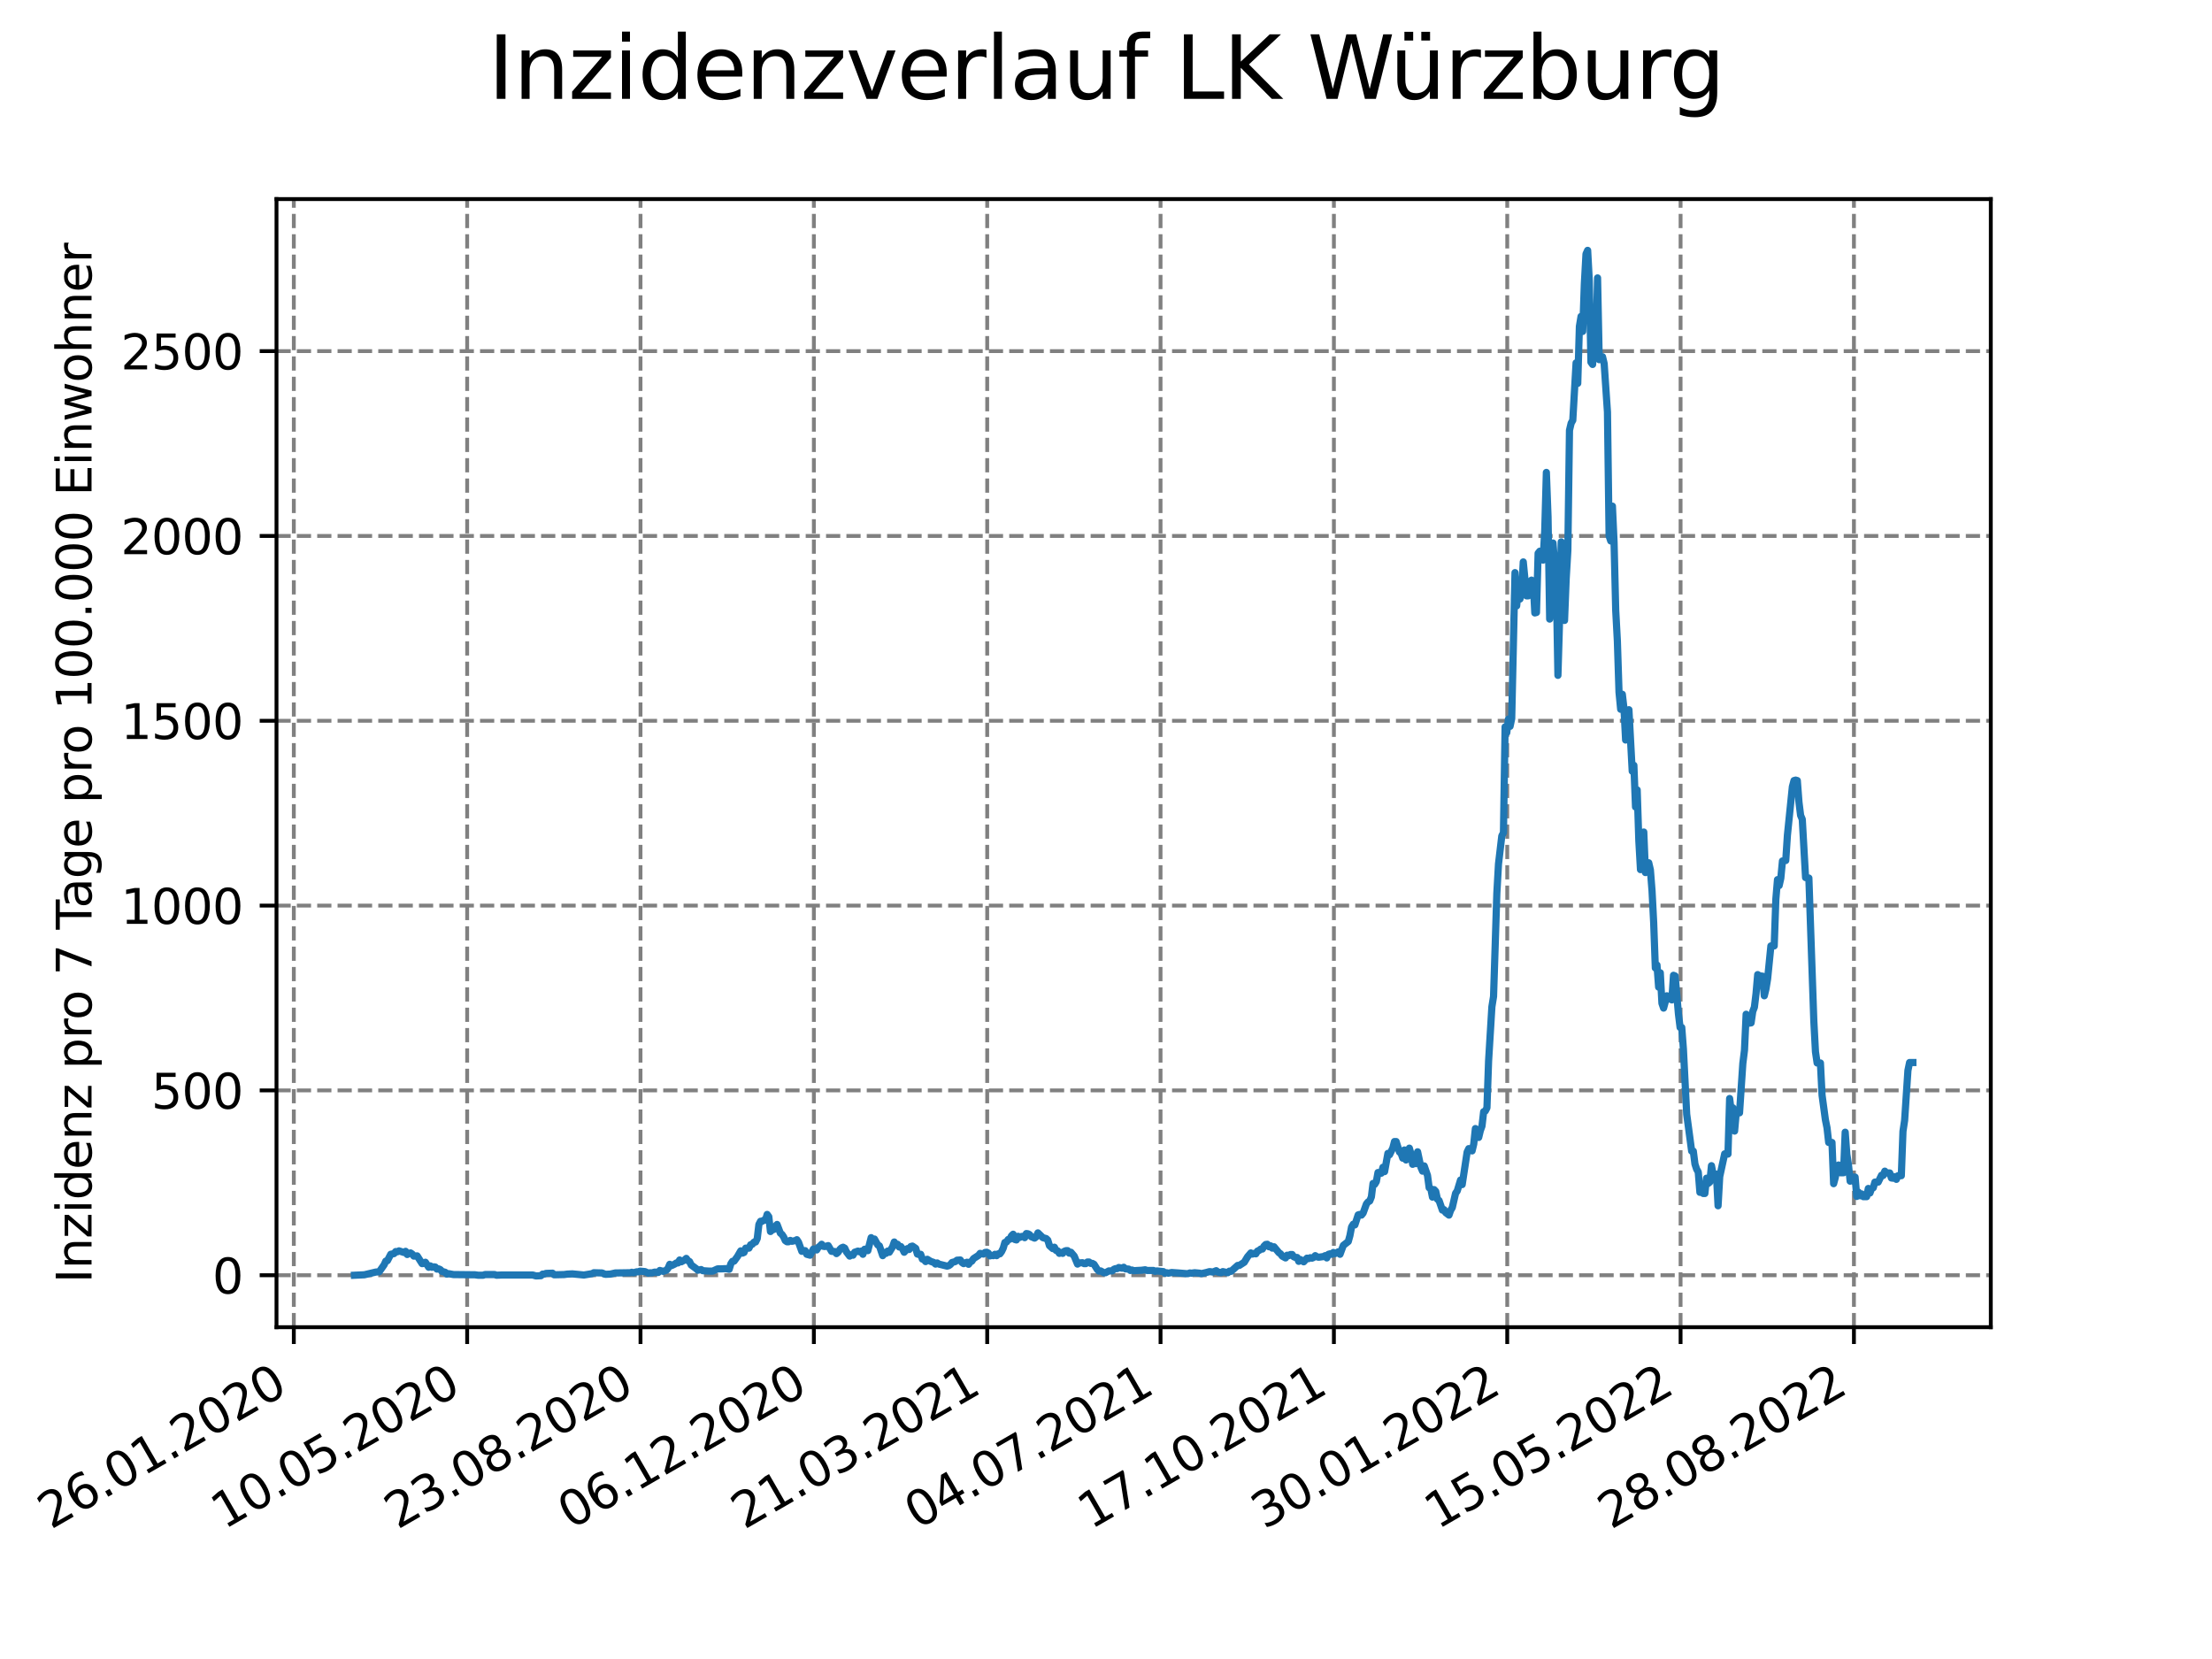 <?xml version="1.0" encoding="utf-8" standalone="no"?>
<!DOCTYPE svg PUBLIC "-//W3C//DTD SVG 1.1//EN"
  "http://www.w3.org/Graphics/SVG/1.1/DTD/svg11.dtd">
<svg xmlns:xlink="http://www.w3.org/1999/xlink" width="460.8pt" height="345.6pt" viewBox="0 0 460.8 345.6" xmlns="http://www.w3.org/2000/svg" version="1.1">
 <defs>
  <style type="text/css">*{stroke-linejoin: round; stroke-linecap: butt}</style>
 </defs>
 <g id="figure_1">
  <g id="patch_1">
   <path d="M 0 345.6 
L 460.8 345.6 
L 460.8 0 
L 0 0 
z
" style="fill: #ffffff"/>
  </g>
  <g id="axes_1">
   <g id="patch_2">
    <path d="M 57.6 276.48 
L 414.72 276.48 
L 414.72 41.472 
L 57.6 41.472 
z
" style="fill: #ffffff"/>
   </g>
   <g id="matplotlib.axis_1">
    <g id="xtick_1">
     <g id="line2d_1">
      <path d="M 61.208 276.48 
L 61.208 41.472 
" clip-path="url(#p7aa6850cc9)" style="fill: none; stroke-dasharray: 2.96,1.28; stroke-dashoffset: 0; stroke: #808080; stroke-width: 0.8"/>
     </g>
     <g id="line2d_2">
      <defs>
       <path id="m0192a775ab" d="M 0 0 
L 0 3.5 
" style="stroke: #000000; stroke-width: 0.8"/>
      </defs>
      <g>
       <use xlink:href="#m0192a775ab" x="61.208" y="276.48" style="stroke: #000000; stroke-width: 0.8"/>
      </g>
     </g>
     <g id="text_1">
      <!-- 26.01.2020 -->
      <g transform="translate(10.583 318.689) rotate(-30) scale(0.1 -0.1)">
       <defs>
        <path id="DejaVuSans-32" d="M 1228 531 
L 3431 531 
L 3431 0 
L 469 0 
L 469 531 
Q 828 903 1448 1529 
Q 2069 2156 2228 2338 
Q 2531 2678 2651 2914 
Q 2772 3150 2772 3378 
Q 2772 3750 2511 3984 
Q 2250 4219 1831 4219 
Q 1534 4219 1204 4116 
Q 875 4013 500 3803 
L 500 4441 
Q 881 4594 1212 4672 
Q 1544 4750 1819 4750 
Q 2544 4750 2975 4387 
Q 3406 4025 3406 3419 
Q 3406 3131 3298 2873 
Q 3191 2616 2906 2266 
Q 2828 2175 2409 1742 
Q 1991 1309 1228 531 
z
" transform="scale(0.016)"/>
        <path id="DejaVuSans-36" d="M 2113 2584 
Q 1688 2584 1439 2293 
Q 1191 2003 1191 1497 
Q 1191 994 1439 701 
Q 1688 409 2113 409 
Q 2538 409 2786 701 
Q 3034 994 3034 1497 
Q 3034 2003 2786 2293 
Q 2538 2584 2113 2584 
z
M 3366 4563 
L 3366 3988 
Q 3128 4100 2886 4159 
Q 2644 4219 2406 4219 
Q 1781 4219 1451 3797 
Q 1122 3375 1075 2522 
Q 1259 2794 1537 2939 
Q 1816 3084 2150 3084 
Q 2853 3084 3261 2657 
Q 3669 2231 3669 1497 
Q 3669 778 3244 343 
Q 2819 -91 2113 -91 
Q 1303 -91 875 529 
Q 447 1150 447 2328 
Q 447 3434 972 4092 
Q 1497 4750 2381 4750 
Q 2619 4750 2861 4703 
Q 3103 4656 3366 4563 
z
" transform="scale(0.016)"/>
        <path id="DejaVuSans-2e" d="M 684 794 
L 1344 794 
L 1344 0 
L 684 0 
L 684 794 
z
" transform="scale(0.016)"/>
        <path id="DejaVuSans-30" d="M 2034 4250 
Q 1547 4250 1301 3770 
Q 1056 3291 1056 2328 
Q 1056 1369 1301 889 
Q 1547 409 2034 409 
Q 2525 409 2770 889 
Q 3016 1369 3016 2328 
Q 3016 3291 2770 3770 
Q 2525 4250 2034 4250 
z
M 2034 4750 
Q 2819 4750 3233 4129 
Q 3647 3509 3647 2328 
Q 3647 1150 3233 529 
Q 2819 -91 2034 -91 
Q 1250 -91 836 529 
Q 422 1150 422 2328 
Q 422 3509 836 4129 
Q 1250 4750 2034 4750 
z
" transform="scale(0.016)"/>
        <path id="DejaVuSans-31" d="M 794 531 
L 1825 531 
L 1825 4091 
L 703 3866 
L 703 4441 
L 1819 4666 
L 2450 4666 
L 2450 531 
L 3481 531 
L 3481 0 
L 794 0 
L 794 531 
z
" transform="scale(0.016)"/>
       </defs>
       <use xlink:href="#DejaVuSans-32"/>
       <use xlink:href="#DejaVuSans-36" x="63.623"/>
       <use xlink:href="#DejaVuSans-2e" x="127.246"/>
       <use xlink:href="#DejaVuSans-30" x="159.033"/>
       <use xlink:href="#DejaVuSans-31" x="222.656"/>
       <use xlink:href="#DejaVuSans-2e" x="286.279"/>
       <use xlink:href="#DejaVuSans-32" x="318.066"/>
       <use xlink:href="#DejaVuSans-30" x="381.689"/>
       <use xlink:href="#DejaVuSans-32" x="445.312"/>
       <use xlink:href="#DejaVuSans-30" x="508.936"/>
      </g>
     </g>
    </g>
    <g id="xtick_2">
     <g id="line2d_3">
      <path d="M 97.319 276.48 
L 97.319 41.472 
" clip-path="url(#p7aa6850cc9)" style="fill: none; stroke-dasharray: 2.96,1.28; stroke-dashoffset: 0; stroke: #808080; stroke-width: 0.8"/>
     </g>
     <g id="line2d_4">
      <g>
       <use xlink:href="#m0192a775ab" x="97.319" y="276.48" style="stroke: #000000; stroke-width: 0.8"/>
      </g>
     </g>
     <g id="text_2">
      <!-- 10.05.2020 -->
      <g transform="translate(46.694 318.689) rotate(-30) scale(0.1 -0.1)">
       <defs>
        <path id="DejaVuSans-35" d="M 691 4666 
L 3169 4666 
L 3169 4134 
L 1269 4134 
L 1269 2991 
Q 1406 3038 1543 3061 
Q 1681 3084 1819 3084 
Q 2600 3084 3056 2656 
Q 3513 2228 3513 1497 
Q 3513 744 3044 326 
Q 2575 -91 1722 -91 
Q 1428 -91 1123 -41 
Q 819 9 494 109 
L 494 744 
Q 775 591 1075 516 
Q 1375 441 1709 441 
Q 2250 441 2565 725 
Q 2881 1009 2881 1497 
Q 2881 1984 2565 2268 
Q 2250 2553 1709 2553 
Q 1456 2553 1204 2497 
Q 953 2441 691 2322 
L 691 4666 
z
" transform="scale(0.016)"/>
       </defs>
       <use xlink:href="#DejaVuSans-31"/>
       <use xlink:href="#DejaVuSans-30" x="63.623"/>
       <use xlink:href="#DejaVuSans-2e" x="127.246"/>
       <use xlink:href="#DejaVuSans-30" x="159.033"/>
       <use xlink:href="#DejaVuSans-35" x="222.656"/>
       <use xlink:href="#DejaVuSans-2e" x="286.279"/>
       <use xlink:href="#DejaVuSans-32" x="318.066"/>
       <use xlink:href="#DejaVuSans-30" x="381.689"/>
       <use xlink:href="#DejaVuSans-32" x="445.312"/>
       <use xlink:href="#DejaVuSans-30" x="508.936"/>
      </g>
     </g>
    </g>
    <g id="xtick_3">
     <g id="line2d_5">
      <path d="M 133.43 276.48 
L 133.43 41.472 
" clip-path="url(#p7aa6850cc9)" style="fill: none; stroke-dasharray: 2.96,1.28; stroke-dashoffset: 0; stroke: #808080; stroke-width: 0.8"/>
     </g>
     <g id="line2d_6">
      <g>
       <use xlink:href="#m0192a775ab" x="133.43" y="276.48" style="stroke: #000000; stroke-width: 0.8"/>
      </g>
     </g>
     <g id="text_3">
      <!-- 23.08.2020 -->
      <g transform="translate(82.805 318.689) rotate(-30) scale(0.1 -0.1)">
       <defs>
        <path id="DejaVuSans-33" d="M 2597 2516 
Q 3050 2419 3304 2112 
Q 3559 1806 3559 1356 
Q 3559 666 3084 287 
Q 2609 -91 1734 -91 
Q 1441 -91 1130 -33 
Q 819 25 488 141 
L 488 750 
Q 750 597 1062 519 
Q 1375 441 1716 441 
Q 2309 441 2620 675 
Q 2931 909 2931 1356 
Q 2931 1769 2642 2001 
Q 2353 2234 1838 2234 
L 1294 2234 
L 1294 2753 
L 1863 2753 
Q 2328 2753 2575 2939 
Q 2822 3125 2822 3475 
Q 2822 3834 2567 4026 
Q 2313 4219 1838 4219 
Q 1578 4219 1281 4162 
Q 984 4106 628 3988 
L 628 4550 
Q 988 4650 1302 4700 
Q 1616 4750 1894 4750 
Q 2613 4750 3031 4423 
Q 3450 4097 3450 3541 
Q 3450 3153 3228 2886 
Q 3006 2619 2597 2516 
z
" transform="scale(0.016)"/>
        <path id="DejaVuSans-38" d="M 2034 2216 
Q 1584 2216 1326 1975 
Q 1069 1734 1069 1313 
Q 1069 891 1326 650 
Q 1584 409 2034 409 
Q 2484 409 2743 651 
Q 3003 894 3003 1313 
Q 3003 1734 2745 1975 
Q 2488 2216 2034 2216 
z
M 1403 2484 
Q 997 2584 770 2862 
Q 544 3141 544 3541 
Q 544 4100 942 4425 
Q 1341 4750 2034 4750 
Q 2731 4750 3128 4425 
Q 3525 4100 3525 3541 
Q 3525 3141 3298 2862 
Q 3072 2584 2669 2484 
Q 3125 2378 3379 2068 
Q 3634 1759 3634 1313 
Q 3634 634 3220 271 
Q 2806 -91 2034 -91 
Q 1263 -91 848 271 
Q 434 634 434 1313 
Q 434 1759 690 2068 
Q 947 2378 1403 2484 
z
M 1172 3481 
Q 1172 3119 1398 2916 
Q 1625 2713 2034 2713 
Q 2441 2713 2670 2916 
Q 2900 3119 2900 3481 
Q 2900 3844 2670 4047 
Q 2441 4250 2034 4250 
Q 1625 4250 1398 4047 
Q 1172 3844 1172 3481 
z
" transform="scale(0.016)"/>
       </defs>
       <use xlink:href="#DejaVuSans-32"/>
       <use xlink:href="#DejaVuSans-33" x="63.623"/>
       <use xlink:href="#DejaVuSans-2e" x="127.246"/>
       <use xlink:href="#DejaVuSans-30" x="159.033"/>
       <use xlink:href="#DejaVuSans-38" x="222.656"/>
       <use xlink:href="#DejaVuSans-2e" x="286.279"/>
       <use xlink:href="#DejaVuSans-32" x="318.066"/>
       <use xlink:href="#DejaVuSans-30" x="381.689"/>
       <use xlink:href="#DejaVuSans-32" x="445.312"/>
       <use xlink:href="#DejaVuSans-30" x="508.936"/>
      </g>
     </g>
    </g>
    <g id="xtick_4">
     <g id="line2d_7">
      <path d="M 169.541 276.48 
L 169.541 41.472 
" clip-path="url(#p7aa6850cc9)" style="fill: none; stroke-dasharray: 2.96,1.28; stroke-dashoffset: 0; stroke: #808080; stroke-width: 0.8"/>
     </g>
     <g id="line2d_8">
      <g>
       <use xlink:href="#m0192a775ab" x="169.541" y="276.48" style="stroke: #000000; stroke-width: 0.8"/>
      </g>
     </g>
     <g id="text_4">
      <!-- 06.12.2020 -->
      <g transform="translate(118.916 318.689) rotate(-30) scale(0.1 -0.1)">
       <use xlink:href="#DejaVuSans-30"/>
       <use xlink:href="#DejaVuSans-36" x="63.623"/>
       <use xlink:href="#DejaVuSans-2e" x="127.246"/>
       <use xlink:href="#DejaVuSans-31" x="159.033"/>
       <use xlink:href="#DejaVuSans-32" x="222.656"/>
       <use xlink:href="#DejaVuSans-2e" x="286.279"/>
       <use xlink:href="#DejaVuSans-32" x="318.066"/>
       <use xlink:href="#DejaVuSans-30" x="381.689"/>
       <use xlink:href="#DejaVuSans-32" x="445.312"/>
       <use xlink:href="#DejaVuSans-30" x="508.936"/>
      </g>
     </g>
    </g>
    <g id="xtick_5">
     <g id="line2d_9">
      <path d="M 205.652 276.48 
L 205.652 41.472 
" clip-path="url(#p7aa6850cc9)" style="fill: none; stroke-dasharray: 2.96,1.28; stroke-dashoffset: 0; stroke: #808080; stroke-width: 0.8"/>
     </g>
     <g id="line2d_10">
      <g>
       <use xlink:href="#m0192a775ab" x="205.652" y="276.48" style="stroke: #000000; stroke-width: 0.8"/>
      </g>
     </g>
     <g id="text_5">
      <!-- 21.03.2021 -->
      <g transform="translate(155.027 318.689) rotate(-30) scale(0.1 -0.1)">
       <use xlink:href="#DejaVuSans-32"/>
       <use xlink:href="#DejaVuSans-31" x="63.623"/>
       <use xlink:href="#DejaVuSans-2e" x="127.246"/>
       <use xlink:href="#DejaVuSans-30" x="159.033"/>
       <use xlink:href="#DejaVuSans-33" x="222.656"/>
       <use xlink:href="#DejaVuSans-2e" x="286.279"/>
       <use xlink:href="#DejaVuSans-32" x="318.066"/>
       <use xlink:href="#DejaVuSans-30" x="381.689"/>
       <use xlink:href="#DejaVuSans-32" x="445.312"/>
       <use xlink:href="#DejaVuSans-31" x="508.936"/>
      </g>
     </g>
    </g>
    <g id="xtick_6">
     <g id="line2d_11">
      <path d="M 241.763 276.48 
L 241.763 41.472 
" clip-path="url(#p7aa6850cc9)" style="fill: none; stroke-dasharray: 2.96,1.28; stroke-dashoffset: 0; stroke: #808080; stroke-width: 0.8"/>
     </g>
     <g id="line2d_12">
      <g>
       <use xlink:href="#m0192a775ab" x="241.763" y="276.48" style="stroke: #000000; stroke-width: 0.8"/>
      </g>
     </g>
     <g id="text_6">
      <!-- 04.07.2021 -->
      <g transform="translate(191.138 318.689) rotate(-30) scale(0.1 -0.1)">
       <defs>
        <path id="DejaVuSans-34" d="M 2419 4116 
L 825 1625 
L 2419 1625 
L 2419 4116 
z
M 2253 4666 
L 3047 4666 
L 3047 1625 
L 3713 1625 
L 3713 1100 
L 3047 1100 
L 3047 0 
L 2419 0 
L 2419 1100 
L 313 1100 
L 313 1709 
L 2253 4666 
z
" transform="scale(0.016)"/>
        <path id="DejaVuSans-37" d="M 525 4666 
L 3525 4666 
L 3525 4397 
L 1831 0 
L 1172 0 
L 2766 4134 
L 525 4134 
L 525 4666 
z
" transform="scale(0.016)"/>
       </defs>
       <use xlink:href="#DejaVuSans-30"/>
       <use xlink:href="#DejaVuSans-34" x="63.623"/>
       <use xlink:href="#DejaVuSans-2e" x="127.246"/>
       <use xlink:href="#DejaVuSans-30" x="159.033"/>
       <use xlink:href="#DejaVuSans-37" x="222.656"/>
       <use xlink:href="#DejaVuSans-2e" x="286.279"/>
       <use xlink:href="#DejaVuSans-32" x="318.066"/>
       <use xlink:href="#DejaVuSans-30" x="381.689"/>
       <use xlink:href="#DejaVuSans-32" x="445.312"/>
       <use xlink:href="#DejaVuSans-31" x="508.936"/>
      </g>
     </g>
    </g>
    <g id="xtick_7">
     <g id="line2d_13">
      <path d="M 277.874 276.48 
L 277.874 41.472 
" clip-path="url(#p7aa6850cc9)" style="fill: none; stroke-dasharray: 2.96,1.28; stroke-dashoffset: 0; stroke: #808080; stroke-width: 0.8"/>
     </g>
     <g id="line2d_14">
      <g>
       <use xlink:href="#m0192a775ab" x="277.874" y="276.48" style="stroke: #000000; stroke-width: 0.8"/>
      </g>
     </g>
     <g id="text_7">
      <!-- 17.10.2021 -->
      <g transform="translate(227.249 318.689) rotate(-30) scale(0.1 -0.1)">
       <use xlink:href="#DejaVuSans-31"/>
       <use xlink:href="#DejaVuSans-37" x="63.623"/>
       <use xlink:href="#DejaVuSans-2e" x="127.246"/>
       <use xlink:href="#DejaVuSans-31" x="159.033"/>
       <use xlink:href="#DejaVuSans-30" x="222.656"/>
       <use xlink:href="#DejaVuSans-2e" x="286.279"/>
       <use xlink:href="#DejaVuSans-32" x="318.066"/>
       <use xlink:href="#DejaVuSans-30" x="381.689"/>
       <use xlink:href="#DejaVuSans-32" x="445.312"/>
       <use xlink:href="#DejaVuSans-31" x="508.936"/>
      </g>
     </g>
    </g>
    <g id="xtick_8">
     <g id="line2d_15">
      <path d="M 313.985 276.48 
L 313.985 41.472 
" clip-path="url(#p7aa6850cc9)" style="fill: none; stroke-dasharray: 2.96,1.28; stroke-dashoffset: 0; stroke: #808080; stroke-width: 0.8"/>
     </g>
     <g id="line2d_16">
      <g>
       <use xlink:href="#m0192a775ab" x="313.985" y="276.48" style="stroke: #000000; stroke-width: 0.8"/>
      </g>
     </g>
     <g id="text_8">
      <!-- 30.01.2022 -->
      <g transform="translate(263.36 318.689) rotate(-30) scale(0.1 -0.1)">
       <use xlink:href="#DejaVuSans-33"/>
       <use xlink:href="#DejaVuSans-30" x="63.623"/>
       <use xlink:href="#DejaVuSans-2e" x="127.246"/>
       <use xlink:href="#DejaVuSans-30" x="159.033"/>
       <use xlink:href="#DejaVuSans-31" x="222.656"/>
       <use xlink:href="#DejaVuSans-2e" x="286.279"/>
       <use xlink:href="#DejaVuSans-32" x="318.066"/>
       <use xlink:href="#DejaVuSans-30" x="381.689"/>
       <use xlink:href="#DejaVuSans-32" x="445.312"/>
       <use xlink:href="#DejaVuSans-32" x="508.936"/>
      </g>
     </g>
    </g>
    <g id="xtick_9">
     <g id="line2d_17">
      <path d="M 350.096 276.48 
L 350.096 41.472 
" clip-path="url(#p7aa6850cc9)" style="fill: none; stroke-dasharray: 2.96,1.28; stroke-dashoffset: 0; stroke: #808080; stroke-width: 0.8"/>
     </g>
     <g id="line2d_18">
      <g>
       <use xlink:href="#m0192a775ab" x="350.096" y="276.48" style="stroke: #000000; stroke-width: 0.8"/>
      </g>
     </g>
     <g id="text_9">
      <!-- 15.05.2022 -->
      <g transform="translate(299.471 318.689) rotate(-30) scale(0.1 -0.1)">
       <use xlink:href="#DejaVuSans-31"/>
       <use xlink:href="#DejaVuSans-35" x="63.623"/>
       <use xlink:href="#DejaVuSans-2e" x="127.246"/>
       <use xlink:href="#DejaVuSans-30" x="159.033"/>
       <use xlink:href="#DejaVuSans-35" x="222.656"/>
       <use xlink:href="#DejaVuSans-2e" x="286.279"/>
       <use xlink:href="#DejaVuSans-32" x="318.066"/>
       <use xlink:href="#DejaVuSans-30" x="381.689"/>
       <use xlink:href="#DejaVuSans-32" x="445.312"/>
       <use xlink:href="#DejaVuSans-32" x="508.936"/>
      </g>
     </g>
    </g>
    <g id="xtick_10">
     <g id="line2d_19">
      <path d="M 386.207 276.48 
L 386.207 41.472 
" clip-path="url(#p7aa6850cc9)" style="fill: none; stroke-dasharray: 2.96,1.28; stroke-dashoffset: 0; stroke: #808080; stroke-width: 0.8"/>
     </g>
     <g id="line2d_20">
      <g>
       <use xlink:href="#m0192a775ab" x="386.207" y="276.48" style="stroke: #000000; stroke-width: 0.8"/>
      </g>
     </g>
     <g id="text_10">
      <!-- 28.08.2022 -->
      <g transform="translate(335.581 318.689) rotate(-30) scale(0.1 -0.1)">
       <use xlink:href="#DejaVuSans-32"/>
       <use xlink:href="#DejaVuSans-38" x="63.623"/>
       <use xlink:href="#DejaVuSans-2e" x="127.246"/>
       <use xlink:href="#DejaVuSans-30" x="159.033"/>
       <use xlink:href="#DejaVuSans-38" x="222.656"/>
       <use xlink:href="#DejaVuSans-2e" x="286.279"/>
       <use xlink:href="#DejaVuSans-32" x="318.066"/>
       <use xlink:href="#DejaVuSans-30" x="381.689"/>
       <use xlink:href="#DejaVuSans-32" x="445.312"/>
       <use xlink:href="#DejaVuSans-32" x="508.936"/>
      </g>
     </g>
    </g>
   </g>
   <g id="matplotlib.axis_2">
    <g id="ytick_1">
     <g id="line2d_21">
      <path d="M 57.6 265.655 
L 414.72 265.655 
" clip-path="url(#p7aa6850cc9)" style="fill: none; stroke-dasharray: 2.96,1.28; stroke-dashoffset: 0; stroke: #808080; stroke-width: 0.8"/>
     </g>
     <g id="line2d_22">
      <defs>
       <path id="m2cd810d530" d="M 0 0 
L -3.5 0 
" style="stroke: #000000; stroke-width: 0.8"/>
      </defs>
      <g>
       <use xlink:href="#m2cd810d530" x="57.6" y="265.655" style="stroke: #000000; stroke-width: 0.8"/>
      </g>
     </g>
     <g id="text_11">
      <!-- 0 -->
      <g transform="translate(44.237 269.455) scale(0.1 -0.1)">
       <use xlink:href="#DejaVuSans-30"/>
      </g>
     </g>
    </g>
    <g id="ytick_2">
     <g id="line2d_23">
      <path d="M 57.6 227.154 
L 414.72 227.154 
" clip-path="url(#p7aa6850cc9)" style="fill: none; stroke-dasharray: 2.96,1.28; stroke-dashoffset: 0; stroke: #808080; stroke-width: 0.8"/>
     </g>
     <g id="line2d_24">
      <g>
       <use xlink:href="#m2cd810d530" x="57.6" y="227.154" style="stroke: #000000; stroke-width: 0.8"/>
      </g>
     </g>
     <g id="text_12">
      <!-- 500 -->
      <g transform="translate(31.512 230.953) scale(0.1 -0.1)">
       <use xlink:href="#DejaVuSans-35"/>
       <use xlink:href="#DejaVuSans-30" x="63.623"/>
       <use xlink:href="#DejaVuSans-30" x="127.246"/>
      </g>
     </g>
    </g>
    <g id="ytick_3">
     <g id="line2d_25">
      <path d="M 57.6 188.652 
L 414.72 188.652 
" clip-path="url(#p7aa6850cc9)" style="fill: none; stroke-dasharray: 2.96,1.28; stroke-dashoffset: 0; stroke: #808080; stroke-width: 0.8"/>
     </g>
     <g id="line2d_26">
      <g>
       <use xlink:href="#m2cd810d530" x="57.6" y="188.652" style="stroke: #000000; stroke-width: 0.8"/>
      </g>
     </g>
     <g id="text_13">
      <!-- 1000 -->
      <g transform="translate(25.15 192.451) scale(0.1 -0.1)">
       <use xlink:href="#DejaVuSans-31"/>
       <use xlink:href="#DejaVuSans-30" x="63.623"/>
       <use xlink:href="#DejaVuSans-30" x="127.246"/>
       <use xlink:href="#DejaVuSans-30" x="190.869"/>
      </g>
     </g>
    </g>
    <g id="ytick_4">
     <g id="line2d_27">
      <path d="M 57.6 150.15 
L 414.72 150.15 
" clip-path="url(#p7aa6850cc9)" style="fill: none; stroke-dasharray: 2.96,1.28; stroke-dashoffset: 0; stroke: #808080; stroke-width: 0.8"/>
     </g>
     <g id="line2d_28">
      <g>
       <use xlink:href="#m2cd810d530" x="57.6" y="150.15" style="stroke: #000000; stroke-width: 0.8"/>
      </g>
     </g>
     <g id="text_14">
      <!-- 1500 -->
      <g transform="translate(25.15 153.949) scale(0.1 -0.1)">
       <use xlink:href="#DejaVuSans-31"/>
       <use xlink:href="#DejaVuSans-35" x="63.623"/>
       <use xlink:href="#DejaVuSans-30" x="127.246"/>
       <use xlink:href="#DejaVuSans-30" x="190.869"/>
      </g>
     </g>
    </g>
    <g id="ytick_5">
     <g id="line2d_29">
      <path d="M 57.6 111.648 
L 414.72 111.648 
" clip-path="url(#p7aa6850cc9)" style="fill: none; stroke-dasharray: 2.96,1.28; stroke-dashoffset: 0; stroke: #808080; stroke-width: 0.8"/>
     </g>
     <g id="line2d_30">
      <g>
       <use xlink:href="#m2cd810d530" x="57.6" y="111.648" style="stroke: #000000; stroke-width: 0.8"/>
      </g>
     </g>
     <g id="text_15">
      <!-- 2000 -->
      <g transform="translate(25.15 115.447) scale(0.1 -0.1)">
       <use xlink:href="#DejaVuSans-32"/>
       <use xlink:href="#DejaVuSans-30" x="63.623"/>
       <use xlink:href="#DejaVuSans-30" x="127.246"/>
       <use xlink:href="#DejaVuSans-30" x="190.869"/>
      </g>
     </g>
    </g>
    <g id="ytick_6">
     <g id="line2d_31">
      <path d="M 57.6 73.146 
L 414.72 73.146 
" clip-path="url(#p7aa6850cc9)" style="fill: none; stroke-dasharray: 2.96,1.28; stroke-dashoffset: 0; stroke: #808080; stroke-width: 0.8"/>
     </g>
     <g id="line2d_32">
      <g>
       <use xlink:href="#m2cd810d530" x="57.6" y="73.146" style="stroke: #000000; stroke-width: 0.8"/>
      </g>
     </g>
     <g id="text_16">
      <!-- 2500 -->
      <g transform="translate(25.15 76.945) scale(0.1 -0.1)">
       <use xlink:href="#DejaVuSans-32"/>
       <use xlink:href="#DejaVuSans-35" x="63.623"/>
       <use xlink:href="#DejaVuSans-30" x="127.246"/>
       <use xlink:href="#DejaVuSans-30" x="190.869"/>
      </g>
     </g>
    </g>
    <g id="text_17">
     <!-- Inzidenz pro 7 Tage pro 100.000 Einwohner -->
     <g transform="translate(19.07 267.301) rotate(-90) scale(0.1 -0.1)">
      <defs>
       <path id="DejaVuSans-49" d="M 628 4666 
L 1259 4666 
L 1259 0 
L 628 0 
L 628 4666 
z
" transform="scale(0.016)"/>
       <path id="DejaVuSans-6e" d="M 3513 2113 
L 3513 0 
L 2938 0 
L 2938 2094 
Q 2938 2591 2744 2837 
Q 2550 3084 2163 3084 
Q 1697 3084 1428 2787 
Q 1159 2491 1159 1978 
L 1159 0 
L 581 0 
L 581 3500 
L 1159 3500 
L 1159 2956 
Q 1366 3272 1645 3428 
Q 1925 3584 2291 3584 
Q 2894 3584 3203 3211 
Q 3513 2838 3513 2113 
z
" transform="scale(0.016)"/>
       <path id="DejaVuSans-7a" d="M 353 3500 
L 3084 3500 
L 3084 2975 
L 922 459 
L 3084 459 
L 3084 0 
L 275 0 
L 275 525 
L 2438 3041 
L 353 3041 
L 353 3500 
z
" transform="scale(0.016)"/>
       <path id="DejaVuSans-69" d="M 603 3500 
L 1178 3500 
L 1178 0 
L 603 0 
L 603 3500 
z
M 603 4863 
L 1178 4863 
L 1178 4134 
L 603 4134 
L 603 4863 
z
" transform="scale(0.016)"/>
       <path id="DejaVuSans-64" d="M 2906 2969 
L 2906 4863 
L 3481 4863 
L 3481 0 
L 2906 0 
L 2906 525 
Q 2725 213 2448 61 
Q 2172 -91 1784 -91 
Q 1150 -91 751 415 
Q 353 922 353 1747 
Q 353 2572 751 3078 
Q 1150 3584 1784 3584 
Q 2172 3584 2448 3432 
Q 2725 3281 2906 2969 
z
M 947 1747 
Q 947 1113 1208 752 
Q 1469 391 1925 391 
Q 2381 391 2643 752 
Q 2906 1113 2906 1747 
Q 2906 2381 2643 2742 
Q 2381 3103 1925 3103 
Q 1469 3103 1208 2742 
Q 947 2381 947 1747 
z
" transform="scale(0.016)"/>
       <path id="DejaVuSans-65" d="M 3597 1894 
L 3597 1613 
L 953 1613 
Q 991 1019 1311 708 
Q 1631 397 2203 397 
Q 2534 397 2845 478 
Q 3156 559 3463 722 
L 3463 178 
Q 3153 47 2828 -22 
Q 2503 -91 2169 -91 
Q 1331 -91 842 396 
Q 353 884 353 1716 
Q 353 2575 817 3079 
Q 1281 3584 2069 3584 
Q 2775 3584 3186 3129 
Q 3597 2675 3597 1894 
z
M 3022 2063 
Q 3016 2534 2758 2815 
Q 2500 3097 2075 3097 
Q 1594 3097 1305 2825 
Q 1016 2553 972 2059 
L 3022 2063 
z
" transform="scale(0.016)"/>
       <path id="DejaVuSans-20" transform="scale(0.016)"/>
       <path id="DejaVuSans-70" d="M 1159 525 
L 1159 -1331 
L 581 -1331 
L 581 3500 
L 1159 3500 
L 1159 2969 
Q 1341 3281 1617 3432 
Q 1894 3584 2278 3584 
Q 2916 3584 3314 3078 
Q 3713 2572 3713 1747 
Q 3713 922 3314 415 
Q 2916 -91 2278 -91 
Q 1894 -91 1617 61 
Q 1341 213 1159 525 
z
M 3116 1747 
Q 3116 2381 2855 2742 
Q 2594 3103 2138 3103 
Q 1681 3103 1420 2742 
Q 1159 2381 1159 1747 
Q 1159 1113 1420 752 
Q 1681 391 2138 391 
Q 2594 391 2855 752 
Q 3116 1113 3116 1747 
z
" transform="scale(0.016)"/>
       <path id="DejaVuSans-72" d="M 2631 2963 
Q 2534 3019 2420 3045 
Q 2306 3072 2169 3072 
Q 1681 3072 1420 2755 
Q 1159 2438 1159 1844 
L 1159 0 
L 581 0 
L 581 3500 
L 1159 3500 
L 1159 2956 
Q 1341 3275 1631 3429 
Q 1922 3584 2338 3584 
Q 2397 3584 2469 3576 
Q 2541 3569 2628 3553 
L 2631 2963 
z
" transform="scale(0.016)"/>
       <path id="DejaVuSans-6f" d="M 1959 3097 
Q 1497 3097 1228 2736 
Q 959 2375 959 1747 
Q 959 1119 1226 758 
Q 1494 397 1959 397 
Q 2419 397 2687 759 
Q 2956 1122 2956 1747 
Q 2956 2369 2687 2733 
Q 2419 3097 1959 3097 
z
M 1959 3584 
Q 2709 3584 3137 3096 
Q 3566 2609 3566 1747 
Q 3566 888 3137 398 
Q 2709 -91 1959 -91 
Q 1206 -91 779 398 
Q 353 888 353 1747 
Q 353 2609 779 3096 
Q 1206 3584 1959 3584 
z
" transform="scale(0.016)"/>
       <path id="DejaVuSans-54" d="M -19 4666 
L 3928 4666 
L 3928 4134 
L 2272 4134 
L 2272 0 
L 1638 0 
L 1638 4134 
L -19 4134 
L -19 4666 
z
" transform="scale(0.016)"/>
       <path id="DejaVuSans-61" d="M 2194 1759 
Q 1497 1759 1228 1600 
Q 959 1441 959 1056 
Q 959 750 1161 570 
Q 1363 391 1709 391 
Q 2188 391 2477 730 
Q 2766 1069 2766 1631 
L 2766 1759 
L 2194 1759 
z
M 3341 1997 
L 3341 0 
L 2766 0 
L 2766 531 
Q 2569 213 2275 61 
Q 1981 -91 1556 -91 
Q 1019 -91 701 211 
Q 384 513 384 1019 
Q 384 1609 779 1909 
Q 1175 2209 1959 2209 
L 2766 2209 
L 2766 2266 
Q 2766 2663 2505 2880 
Q 2244 3097 1772 3097 
Q 1472 3097 1187 3025 
Q 903 2953 641 2809 
L 641 3341 
Q 956 3463 1253 3523 
Q 1550 3584 1831 3584 
Q 2591 3584 2966 3190 
Q 3341 2797 3341 1997 
z
" transform="scale(0.016)"/>
       <path id="DejaVuSans-67" d="M 2906 1791 
Q 2906 2416 2648 2759 
Q 2391 3103 1925 3103 
Q 1463 3103 1205 2759 
Q 947 2416 947 1791 
Q 947 1169 1205 825 
Q 1463 481 1925 481 
Q 2391 481 2648 825 
Q 2906 1169 2906 1791 
z
M 3481 434 
Q 3481 -459 3084 -895 
Q 2688 -1331 1869 -1331 
Q 1566 -1331 1297 -1286 
Q 1028 -1241 775 -1147 
L 775 -588 
Q 1028 -725 1275 -790 
Q 1522 -856 1778 -856 
Q 2344 -856 2625 -561 
Q 2906 -266 2906 331 
L 2906 616 
Q 2728 306 2450 153 
Q 2172 0 1784 0 
Q 1141 0 747 490 
Q 353 981 353 1791 
Q 353 2603 747 3093 
Q 1141 3584 1784 3584 
Q 2172 3584 2450 3431 
Q 2728 3278 2906 2969 
L 2906 3500 
L 3481 3500 
L 3481 434 
z
" transform="scale(0.016)"/>
       <path id="DejaVuSans-45" d="M 628 4666 
L 3578 4666 
L 3578 4134 
L 1259 4134 
L 1259 2753 
L 3481 2753 
L 3481 2222 
L 1259 2222 
L 1259 531 
L 3634 531 
L 3634 0 
L 628 0 
L 628 4666 
z
" transform="scale(0.016)"/>
       <path id="DejaVuSans-77" d="M 269 3500 
L 844 3500 
L 1563 769 
L 2278 3500 
L 2956 3500 
L 3675 769 
L 4391 3500 
L 4966 3500 
L 4050 0 
L 3372 0 
L 2619 2869 
L 1863 0 
L 1184 0 
L 269 3500 
z
" transform="scale(0.016)"/>
       <path id="DejaVuSans-68" d="M 3513 2113 
L 3513 0 
L 2938 0 
L 2938 2094 
Q 2938 2591 2744 2837 
Q 2550 3084 2163 3084 
Q 1697 3084 1428 2787 
Q 1159 2491 1159 1978 
L 1159 0 
L 581 0 
L 581 4863 
L 1159 4863 
L 1159 2956 
Q 1366 3272 1645 3428 
Q 1925 3584 2291 3584 
Q 2894 3584 3203 3211 
Q 3513 2838 3513 2113 
z
" transform="scale(0.016)"/>
      </defs>
      <use xlink:href="#DejaVuSans-49"/>
      <use xlink:href="#DejaVuSans-6e" x="29.492"/>
      <use xlink:href="#DejaVuSans-7a" x="92.871"/>
      <use xlink:href="#DejaVuSans-69" x="145.361"/>
      <use xlink:href="#DejaVuSans-64" x="173.145"/>
      <use xlink:href="#DejaVuSans-65" x="236.621"/>
      <use xlink:href="#DejaVuSans-6e" x="298.145"/>
      <use xlink:href="#DejaVuSans-7a" x="361.523"/>
      <use xlink:href="#DejaVuSans-20" x="414.014"/>
      <use xlink:href="#DejaVuSans-70" x="445.801"/>
      <use xlink:href="#DejaVuSans-72" x="509.277"/>
      <use xlink:href="#DejaVuSans-6f" x="548.141"/>
      <use xlink:href="#DejaVuSans-20" x="609.322"/>
      <use xlink:href="#DejaVuSans-37" x="641.109"/>
      <use xlink:href="#DejaVuSans-20" x="704.732"/>
      <use xlink:href="#DejaVuSans-54" x="736.52"/>
      <use xlink:href="#DejaVuSans-61" x="781.104"/>
      <use xlink:href="#DejaVuSans-67" x="842.383"/>
      <use xlink:href="#DejaVuSans-65" x="905.859"/>
      <use xlink:href="#DejaVuSans-20" x="967.383"/>
      <use xlink:href="#DejaVuSans-70" x="999.17"/>
      <use xlink:href="#DejaVuSans-72" x="1062.646"/>
      <use xlink:href="#DejaVuSans-6f" x="1101.51"/>
      <use xlink:href="#DejaVuSans-20" x="1162.691"/>
      <use xlink:href="#DejaVuSans-31" x="1194.479"/>
      <use xlink:href="#DejaVuSans-30" x="1258.102"/>
      <use xlink:href="#DejaVuSans-30" x="1321.725"/>
      <use xlink:href="#DejaVuSans-2e" x="1385.348"/>
      <use xlink:href="#DejaVuSans-30" x="1417.135"/>
      <use xlink:href="#DejaVuSans-30" x="1480.758"/>
      <use xlink:href="#DejaVuSans-30" x="1544.381"/>
      <use xlink:href="#DejaVuSans-20" x="1608.004"/>
      <use xlink:href="#DejaVuSans-45" x="1639.791"/>
      <use xlink:href="#DejaVuSans-69" x="1702.975"/>
      <use xlink:href="#DejaVuSans-6e" x="1730.758"/>
      <use xlink:href="#DejaVuSans-77" x="1794.137"/>
      <use xlink:href="#DejaVuSans-6f" x="1875.924"/>
      <use xlink:href="#DejaVuSans-68" x="1937.105"/>
      <use xlink:href="#DejaVuSans-6e" x="2000.484"/>
      <use xlink:href="#DejaVuSans-65" x="2063.863"/>
      <use xlink:href="#DejaVuSans-72" x="2125.387"/>
     </g>
    </g>
   </g>
   <g id="line2d_33">
    <path d="M 73.833 265.655 
L 75.896 265.561 
L 78.304 264.991 
L 78.991 264.944 
L 80.023 263.473 
L 80.367 262.714 
L 80.711 262.619 
L 81.399 261.291 
L 82.087 261.148 
L 82.431 260.721 
L 82.774 260.769 
L 83.118 260.579 
L 84.15 260.911 
L 84.494 260.674 
L 84.838 261.338 
L 85.182 261.101 
L 85.526 261.006 
L 85.87 261.243 
L 86.214 261.67 
L 86.901 261.623 
L 87.933 263.236 
L 88.277 263.188 
L 88.621 262.951 
L 89.309 263.995 
L 89.653 263.71 
L 89.997 263.995 
L 90.341 263.9 
L 90.684 263.947 
L 91.028 264.374 
L 91.372 264.327 
L 91.716 264.469 
L 92.06 264.849 
L 92.748 265.039 
L 93.092 265.418 
L 93.436 265.323 
L 94.468 265.513 
L 98.938 265.561 
L 99.626 265.655 
L 100.658 265.655 
L 101.002 265.513 
L 103.065 265.513 
L 103.409 265.655 
L 104.441 265.608 
L 110.975 265.608 
L 111.663 265.798 
L 112.695 265.75 
L 113.039 265.418 
L 113.383 265.418 
L 113.727 265.276 
L 115.102 265.228 
L 115.446 265.561 
L 117.51 265.513 
L 118.198 265.418 
L 119.229 265.371 
L 121.637 265.608 
L 123.356 265.323 
L 123.7 265.134 
L 125.42 265.181 
L 126.108 265.466 
L 127.139 265.418 
L 128.171 265.181 
L 131.266 265.134 
L 131.61 265.039 
L 131.954 265.134 
L 132.642 264.944 
L 132.986 264.944 
L 133.33 264.801 
L 134.362 264.896 
L 135.049 265.228 
L 135.393 265.134 
L 135.737 265.181 
L 136.425 264.991 
L 137.113 265.086 
L 137.457 264.659 
L 138.145 264.849 
L 138.832 264.612 
L 139.176 264.185 
L 139.52 263.378 
L 139.864 263.663 
L 140.552 263.331 
L 140.896 263.093 
L 141.24 263.093 
L 141.584 262.477 
L 141.928 262.856 
L 142.615 262.477 
L 142.959 262.145 
L 143.303 262.619 
L 143.647 262.809 
L 143.991 263.52 
L 145.023 264.28 
L 145.367 264.612 
L 146.055 264.469 
L 146.399 264.707 
L 147.774 264.801 
L 148.462 264.801 
L 149.494 264.327 
L 150.182 264.327 
L 151.213 264.28 
L 151.901 264.422 
L 152.245 263.283 
L 152.589 262.761 
L 152.933 262.714 
L 153.621 261.765 
L 154.309 260.579 
L 154.652 261.053 
L 154.996 260.911 
L 155.34 260.01 
L 156.028 260.01 
L 156.372 259.298 
L 156.716 259.203 
L 157.06 258.776 
L 157.404 258.729 
L 157.748 258.017 
L 158.092 255.075 
L 158.436 254.411 
L 158.779 254.411 
L 159.123 254.174 
L 159.467 254.174 
L 159.811 252.988 
L 160.155 253.462 
L 160.499 256.546 
L 160.843 256.214 
L 161.187 256.119 
L 161.531 255.455 
L 161.875 255.075 
L 162.562 256.878 
L 162.906 257.163 
L 163.25 257.685 
L 163.594 258.444 
L 163.938 258.681 
L 164.282 258.681 
L 164.626 258.396 
L 164.97 258.586 
L 165.658 258.444 
L 166.002 258.254 
L 166.346 258.776 
L 167.033 260.674 
L 167.721 260.531 
L 168.065 261.291 
L 168.753 261.48 
L 169.441 260.199 
L 169.785 260.199 
L 170.129 260.389 
L 170.472 259.82 
L 170.816 259.583 
L 171.16 259.203 
L 171.504 259.63 
L 171.848 259.677 
L 172.536 259.488 
L 173.224 260.674 
L 173.912 260.721 
L 174.256 261.148 
L 174.599 260.864 
L 174.943 260.294 
L 175.287 259.962 
L 175.631 259.82 
L 175.975 260.01 
L 176.319 260.769 
L 177.007 261.67 
L 177.351 261.385 
L 177.695 261.48 
L 178.039 260.864 
L 178.726 260.626 
L 179.07 260.769 
L 179.414 260.626 
L 179.758 261.291 
L 180.102 260.247 
L 180.446 260.199 
L 180.79 260.531 
L 181.478 257.827 
L 181.822 258.207 
L 182.166 258.112 
L 182.853 259.345 
L 183.197 259.535 
L 183.885 261.575 
L 184.229 260.911 
L 184.573 261.101 
L 184.917 260.626 
L 185.261 260.864 
L 185.949 259.725 
L 186.293 258.729 
L 186.636 259.25 
L 186.98 259.203 
L 187.324 259.772 
L 187.668 259.677 
L 188.012 260.152 
L 188.356 260.864 
L 189.044 260.104 
L 189.388 260.294 
L 189.732 259.677 
L 190.076 259.583 
L 190.763 260.057 
L 191.107 261.243 
L 191.451 261.338 
L 191.795 261.291 
L 192.139 262.287 
L 192.483 262.382 
L 192.827 262.809 
L 193.171 262.334 
L 193.859 262.761 
L 194.546 262.999 
L 194.89 263.331 
L 195.234 263.093 
L 195.578 263.331 
L 197.298 263.758 
L 197.642 263.663 
L 197.986 263.426 
L 198.329 262.999 
L 199.017 262.809 
L 199.361 262.524 
L 200.049 262.477 
L 200.393 262.999 
L 200.737 263.236 
L 201.425 262.951 
L 201.769 263.378 
L 202.113 262.904 
L 202.456 262.714 
L 202.8 262.192 
L 203.832 261.528 
L 204.176 261.101 
L 204.864 261.243 
L 205.208 260.911 
L 205.552 260.864 
L 205.896 261.053 
L 206.24 261.623 
L 206.583 261.528 
L 206.927 261.575 
L 207.271 261.291 
L 207.615 261.575 
L 207.959 261.196 
L 208.303 261.196 
L 208.647 260.721 
L 208.991 260.01 
L 209.335 258.823 
L 209.679 258.729 
L 210.023 258.207 
L 210.366 258.159 
L 210.71 257.448 
L 211.054 257.115 
L 211.398 258.207 
L 211.742 258.302 
L 212.086 257.542 
L 212.43 257.78 
L 212.774 257.59 
L 213.118 257.542 
L 213.462 257.827 
L 213.806 256.973 
L 214.15 257.021 
L 214.493 257.21 
L 214.837 257.637 
L 215.525 257.922 
L 215.869 257.637 
L 216.213 256.831 
L 217.245 257.827 
L 217.933 258.017 
L 218.276 258.349 
L 218.62 259.488 
L 219.308 260.104 
L 219.652 259.82 
L 219.996 260.484 
L 220.34 260.579 
L 220.684 261.101 
L 221.028 260.911 
L 221.372 261.101 
L 221.716 260.674 
L 222.06 260.531 
L 222.403 260.531 
L 222.747 261.053 
L 223.091 260.864 
L 223.779 261.67 
L 224.467 263.331 
L 224.811 263.093 
L 225.499 263.046 
L 225.843 263.236 
L 226.187 263.236 
L 226.53 262.904 
L 226.874 262.904 
L 227.218 263.188 
L 227.562 263.188 
L 227.906 263.378 
L 228.594 264.469 
L 228.938 264.801 
L 229.282 264.754 
L 229.97 265.134 
L 230.313 265.134 
L 231.001 264.754 
L 231.689 264.754 
L 232.033 264.422 
L 232.377 264.28 
L 232.721 264.28 
L 233.065 264.042 
L 233.753 264.185 
L 234.097 263.995 
L 234.44 264.327 
L 235.128 264.374 
L 235.472 264.659 
L 235.816 264.564 
L 236.16 264.707 
L 237.88 264.612 
L 238.567 264.517 
L 238.911 264.659 
L 240.287 264.659 
L 240.631 264.849 
L 240.975 264.754 
L 242.35 264.896 
L 242.694 265.228 
L 243.038 265.134 
L 243.382 265.228 
L 244.07 265.086 
L 245.446 265.181 
L 247.165 265.323 
L 247.509 265.323 
L 247.853 265.181 
L 248.197 265.228 
L 248.885 265.134 
L 249.917 265.228 
L 250.26 265.323 
L 251.292 265.086 
L 251.98 264.896 
L 252.668 264.991 
L 253.356 264.707 
L 253.7 264.991 
L 254.387 265.134 
L 254.731 264.896 
L 255.763 265.134 
L 256.107 264.801 
L 256.451 264.849 
L 257.827 263.615 
L 258.17 263.615 
L 259.202 262.951 
L 259.89 261.812 
L 260.578 261.006 
L 260.922 261.243 
L 261.266 261.101 
L 261.61 261.196 
L 261.954 260.626 
L 262.297 260.484 
L 262.641 260.199 
L 262.985 260.199 
L 263.329 259.583 
L 263.673 259.25 
L 264.017 259.203 
L 264.361 259.725 
L 264.705 259.535 
L 265.049 260.01 
L 265.393 259.725 
L 266.424 260.958 
L 266.768 261.196 
L 267.112 261.67 
L 267.8 262.05 
L 268.144 261.48 
L 268.488 261.575 
L 268.832 261.338 
L 269.176 261.338 
L 269.52 261.812 
L 269.864 261.955 
L 270.207 261.955 
L 270.551 262.761 
L 270.895 262.382 
L 271.583 262.856 
L 272.271 262.097 
L 272.615 262.192 
L 272.959 262.002 
L 273.303 262.097 
L 273.647 261.955 
L 273.991 261.575 
L 274.334 261.812 
L 274.678 261.907 
L 275.71 261.765 
L 276.054 261.575 
L 276.398 262.05 
L 276.742 261.291 
L 277.086 261.196 
L 277.43 261.291 
L 277.774 260.911 
L 278.117 261.148 
L 278.805 260.769 
L 279.149 261.291 
L 279.837 259.44 
L 280.869 258.634 
L 281.213 257.4 
L 281.557 255.597 
L 281.901 255.028 
L 282.244 255.17 
L 282.932 253.083 
L 283.276 252.988 
L 283.62 253.13 
L 283.964 252.703 
L 284.652 250.805 
L 284.996 250.378 
L 285.34 250.189 
L 285.684 249.334 
L 286.027 246.535 
L 286.371 246.725 
L 286.715 246.156 
L 287.059 244.258 
L 287.747 244.4 
L 288.091 243.167 
L 288.435 244.068 
L 289.123 240.273 
L 289.467 240.557 
L 290.154 239.134 
L 290.498 237.805 
L 290.842 237.805 
L 291.53 239.988 
L 291.874 240.273 
L 292.218 241.269 
L 292.562 239.561 
L 292.906 241.648 
L 293.594 239.181 
L 293.938 240.415 
L 294.281 242.55 
L 294.625 240.794 
L 294.969 242.408 
L 295.313 239.94 
L 296.001 243.167 
L 296.345 243.973 
L 296.689 242.882 
L 297.377 244.875 
L 297.721 247.437 
L 298.064 247.626 
L 298.408 249.382 
L 298.752 247.816 
L 299.096 248.196 
L 299.44 249.809 
L 299.784 250.094 
L 300.472 252.086 
L 300.816 251.991 
L 301.16 252.608 
L 301.848 253.13 
L 302.191 252.134 
L 302.535 251.564 
L 303.223 248.575 
L 303.567 248.101 
L 304.255 245.824 
L 304.599 246.772 
L 305.631 239.988 
L 305.974 239.276 
L 306.662 239.751 
L 307.006 238.327 
L 307.35 235.101 
L 307.694 236.382 
L 308.038 236.951 
L 308.382 235.528 
L 308.726 234.579 
L 309.07 231.59 
L 309.414 231.448 
L 309.758 230.784 
L 310.101 221.01 
L 310.789 209.718 
L 311.133 207.583 
L 311.821 186.043 
L 312.165 179.97 
L 312.853 174.135 
L 313.197 173.47 
L 313.541 151.409 
L 313.884 152.642 
L 314.228 149.795 
L 314.572 151.314 
L 314.916 149.701 
L 315.604 119.288 
L 315.948 126.215 
L 316.292 122.752 
L 316.636 124.792 
L 316.98 123.179 
L 317.324 117.059 
L 318.011 124.128 
L 318.355 124.128 
L 319.043 120.854 
L 319.387 121.139 
L 319.731 127.686 
L 320.075 127.591 
L 320.419 115.256 
L 320.763 114.829 
L 321.107 116.252 
L 321.451 116.679 
L 321.795 110.606 
L 322.138 98.413 
L 322.482 107.665 
L 322.826 128.967 
L 323.514 113.121 
L 324.202 121.376 
L 324.546 140.686 
L 324.89 129.062 
L 325.234 112.883 
L 325.578 124.792 
L 325.921 129.252 
L 326.265 120.522 
L 326.609 114.686 
L 326.953 89.636 
L 327.297 88.165 
L 327.641 87.548 
L 328.329 75.592 
L 328.673 79.862 
L 329.017 68.001 
L 329.361 65.913 
L 329.705 69.045 
L 330.048 59.176 
L 330.392 52.913 
L 330.736 52.154 
L 331.08 58.512 
L 331.424 75.45 
L 331.768 75.924 
L 332.112 70.373 
L 332.456 73.552 
L 332.8 57.895 
L 333.144 74.928 
L 333.831 74.311 
L 334.175 75.734 
L 334.863 85.84 
L 335.207 111.65 
L 335.551 112.694 
L 335.895 105.435 
L 336.239 112.978 
L 336.583 127.117 
L 336.927 133.522 
L 337.271 144.197 
L 337.615 147.755 
L 337.958 144.624 
L 338.302 147.566 
L 338.646 154.16 
L 339.334 147.85 
L 340.022 160.66 
L 340.366 159.427 
L 340.71 168.109 
L 341.054 164.551 
L 341.398 175.131 
L 341.742 181.156 
L 342.085 180.919 
L 342.429 173.328 
L 342.773 181.773 
L 343.117 180.967 
L 343.461 179.733 
L 343.805 181.204 
L 344.149 185.569 
L 344.493 192.211 
L 344.837 201.653 
L 345.181 201.036 
L 345.525 205.638 
L 345.868 202.649 
L 346.212 209.006 
L 346.556 210.003 
L 347.244 207.441 
L 347.588 208.105 
L 347.932 208.105 
L 348.276 208.295 
L 348.62 203.171 
L 348.964 203.313 
L 349.652 211.236 
L 349.995 214.036 
L 350.339 214.036 
L 350.683 218.543 
L 351.371 232.112 
L 352.403 239.798 
L 352.747 239.798 
L 353.091 242.502 
L 353.435 243.546 
L 353.778 244.163 
L 354.122 248.386 
L 354.466 246.725 
L 354.81 248.623 
L 355.154 248.623 
L 355.498 245.444 
L 355.842 246.535 
L 356.186 246.251 
L 356.53 242.835 
L 356.874 244.637 
L 357.562 244.59 
L 357.905 251.185 
L 358.249 245.112 
L 359.281 240.367 
L 359.969 240.415 
L 360.313 228.838 
L 360.657 231.59 
L 361.001 230.784 
L 361.345 235.623 
L 361.689 231.827 
L 362.376 231.827 
L 363.064 221.532 
L 363.408 218.78 
L 363.752 211.284 
L 364.096 213.182 
L 364.784 213.087 
L 365.128 210.714 
L 365.472 209.813 
L 365.815 206.966 
L 366.159 203.028 
L 366.503 203.266 
L 367.191 203.361 
L 367.535 207.441 
L 367.879 206.017 
L 368.223 203.93 
L 368.911 197.05 
L 369.599 197.05 
L 369.942 187.324 
L 370.286 183.244 
L 370.63 184.478 
L 370.974 182.959 
L 371.318 179.354 
L 372.006 179.259 
L 372.35 173.992 
L 373.382 163.887 
L 373.725 162.606 
L 374.069 162.511 
L 374.413 162.606 
L 374.757 167.113 
L 375.101 169.865 
L 375.445 170.671 
L 376.133 182.817 
L 376.821 182.912 
L 377.852 212.66 
L 378.196 219.112 
L 378.54 221.437 
L 379.228 221.437 
L 379.572 228.174 
L 380.26 233.251 
L 380.604 234.959 
L 380.948 237.995 
L 381.636 237.995 
L 381.979 246.583 
L 382.323 245.302 
L 382.667 243.072 
L 383.011 242.692 
L 383.355 244.305 
L 384.043 244.305 
L 384.387 235.86 
L 384.731 240.462 
L 385.075 242.692 
L 385.419 246.061 
L 385.762 245.207 
L 386.45 245.207 
L 386.794 249.24 
L 387.138 248.338 
L 387.482 249.097 
L 387.826 248.718 
L 388.17 249.287 
L 388.858 249.287 
L 389.202 247.579 
L 389.546 248.528 
L 389.889 247.579 
L 390.233 247.437 
L 390.577 246.251 
L 391.265 246.251 
L 391.953 244.827 
L 392.297 244.875 
L 392.641 243.973 
L 392.985 244.353 
L 393.672 244.353 
L 394.016 245.397 
L 394.36 245.444 
L 394.704 245.112 
L 395.048 245.681 
L 395.392 244.922 
L 396.08 244.922 
L 396.424 235.67 
L 396.768 233.393 
L 397.456 223.003 
L 397.799 221.342 
L 398.487 221.342 
L 398.487 221.342 
" clip-path="url(#p7aa6850cc9)" style="fill: none; stroke: #1f77b4; stroke-width: 1.5; stroke-linecap: square"/>
   </g>
   <g id="patch_3">
    <path d="M 57.6 276.48 
L 57.6 41.472 
" style="fill: none; stroke: #000000; stroke-width: 0.8; stroke-linejoin: miter; stroke-linecap: square"/>
   </g>
   <g id="patch_4">
    <path d="M 414.72 276.48 
L 414.72 41.472 
" style="fill: none; stroke: #000000; stroke-width: 0.8; stroke-linejoin: miter; stroke-linecap: square"/>
   </g>
   <g id="patch_5">
    <path d="M 57.6 276.48 
L 414.72 276.48 
" style="fill: none; stroke: #000000; stroke-width: 0.8; stroke-linejoin: miter; stroke-linecap: square"/>
   </g>
   <g id="patch_6">
    <path d="M 57.6 41.472 
L 414.72 41.472 
" style="fill: none; stroke: #000000; stroke-width: 0.8; stroke-linejoin: miter; stroke-linecap: square"/>
   </g>
  </g>
  <g id="text_18">
   <!-- Inzidenzverlauf LK Würzburg -->
   <g transform="translate(101.676 20.589) scale(0.18 -0.18)">
    <defs>
     <path id="DejaVuSans-76" d="M 191 3500 
L 800 3500 
L 1894 563 
L 2988 3500 
L 3597 3500 
L 2284 0 
L 1503 0 
L 191 3500 
z
" transform="scale(0.016)"/>
     <path id="DejaVuSans-6c" d="M 603 4863 
L 1178 4863 
L 1178 0 
L 603 0 
L 603 4863 
z
" transform="scale(0.016)"/>
     <path id="DejaVuSans-75" d="M 544 1381 
L 544 3500 
L 1119 3500 
L 1119 1403 
Q 1119 906 1312 657 
Q 1506 409 1894 409 
Q 2359 409 2629 706 
Q 2900 1003 2900 1516 
L 2900 3500 
L 3475 3500 
L 3475 0 
L 2900 0 
L 2900 538 
Q 2691 219 2414 64 
Q 2138 -91 1772 -91 
Q 1169 -91 856 284 
Q 544 659 544 1381 
z
M 1991 3584 
L 1991 3584 
z
" transform="scale(0.016)"/>
     <path id="DejaVuSans-66" d="M 2375 4863 
L 2375 4384 
L 1825 4384 
Q 1516 4384 1395 4259 
Q 1275 4134 1275 3809 
L 1275 3500 
L 2222 3500 
L 2222 3053 
L 1275 3053 
L 1275 0 
L 697 0 
L 697 3053 
L 147 3053 
L 147 3500 
L 697 3500 
L 697 3744 
Q 697 4328 969 4595 
Q 1241 4863 1831 4863 
L 2375 4863 
z
" transform="scale(0.016)"/>
     <path id="DejaVuSans-4c" d="M 628 4666 
L 1259 4666 
L 1259 531 
L 3531 531 
L 3531 0 
L 628 0 
L 628 4666 
z
" transform="scale(0.016)"/>
     <path id="DejaVuSans-4b" d="M 628 4666 
L 1259 4666 
L 1259 2694 
L 3353 4666 
L 4166 4666 
L 1850 2491 
L 4331 0 
L 3500 0 
L 1259 2247 
L 1259 0 
L 628 0 
L 628 4666 
z
" transform="scale(0.016)"/>
     <path id="DejaVuSans-57" d="M 213 4666 
L 850 4666 
L 1831 722 
L 2809 4666 
L 3519 4666 
L 4500 722 
L 5478 4666 
L 6119 4666 
L 4947 0 
L 4153 0 
L 3169 4050 
L 2175 0 
L 1381 0 
L 213 4666 
z
" transform="scale(0.016)"/>
     <path id="DejaVuSans-fc" d="M 544 1381 
L 544 3500 
L 1119 3500 
L 1119 1403 
Q 1119 906 1312 657 
Q 1506 409 1894 409 
Q 2359 409 2629 706 
Q 2900 1003 2900 1516 
L 2900 3500 
L 3475 3500 
L 3475 0 
L 2900 0 
L 2900 538 
Q 2691 219 2414 64 
Q 2138 -91 1772 -91 
Q 1169 -91 856 284 
Q 544 659 544 1381 
z
M 1991 3584 
L 1991 3584 
z
M 2278 4850 
L 2912 4850 
L 2912 4219 
L 2278 4219 
L 2278 4850 
z
M 1056 4850 
L 1690 4850 
L 1690 4219 
L 1056 4219 
L 1056 4850 
z
" transform="scale(0.016)"/>
     <path id="DejaVuSans-62" d="M 3116 1747 
Q 3116 2381 2855 2742 
Q 2594 3103 2138 3103 
Q 1681 3103 1420 2742 
Q 1159 2381 1159 1747 
Q 1159 1113 1420 752 
Q 1681 391 2138 391 
Q 2594 391 2855 752 
Q 3116 1113 3116 1747 
z
M 1159 2969 
Q 1341 3281 1617 3432 
Q 1894 3584 2278 3584 
Q 2916 3584 3314 3078 
Q 3713 2572 3713 1747 
Q 3713 922 3314 415 
Q 2916 -91 2278 -91 
Q 1894 -91 1617 61 
Q 1341 213 1159 525 
L 1159 0 
L 581 0 
L 581 4863 
L 1159 4863 
L 1159 2969 
z
" transform="scale(0.016)"/>
    </defs>
    <use xlink:href="#DejaVuSans-49"/>
    <use xlink:href="#DejaVuSans-6e" x="29.492"/>
    <use xlink:href="#DejaVuSans-7a" x="92.871"/>
    <use xlink:href="#DejaVuSans-69" x="145.361"/>
    <use xlink:href="#DejaVuSans-64" x="173.145"/>
    <use xlink:href="#DejaVuSans-65" x="236.621"/>
    <use xlink:href="#DejaVuSans-6e" x="298.145"/>
    <use xlink:href="#DejaVuSans-7a" x="361.523"/>
    <use xlink:href="#DejaVuSans-76" x="414.014"/>
    <use xlink:href="#DejaVuSans-65" x="473.193"/>
    <use xlink:href="#DejaVuSans-72" x="534.717"/>
    <use xlink:href="#DejaVuSans-6c" x="575.83"/>
    <use xlink:href="#DejaVuSans-61" x="603.613"/>
    <use xlink:href="#DejaVuSans-75" x="664.893"/>
    <use xlink:href="#DejaVuSans-66" x="728.271"/>
    <use xlink:href="#DejaVuSans-20" x="763.477"/>
    <use xlink:href="#DejaVuSans-4c" x="795.264"/>
    <use xlink:href="#DejaVuSans-4b" x="850.977"/>
    <use xlink:href="#DejaVuSans-20" x="916.553"/>
    <use xlink:href="#DejaVuSans-57" x="948.34"/>
    <use xlink:href="#DejaVuSans-fc" x="1043.592"/>
    <use xlink:href="#DejaVuSans-72" x="1106.971"/>
    <use xlink:href="#DejaVuSans-7a" x="1148.084"/>
    <use xlink:href="#DejaVuSans-62" x="1200.574"/>
    <use xlink:href="#DejaVuSans-75" x="1264.051"/>
    <use xlink:href="#DejaVuSans-72" x="1327.43"/>
    <use xlink:href="#DejaVuSans-67" x="1366.793"/>
   </g>
  </g>
 </g>
 <defs>
  <clipPath id="p7aa6850cc9">
   <rect x="57.6" y="41.472" width="357.12" height="235.008"/>
  </clipPath>
 </defs>
</svg>
